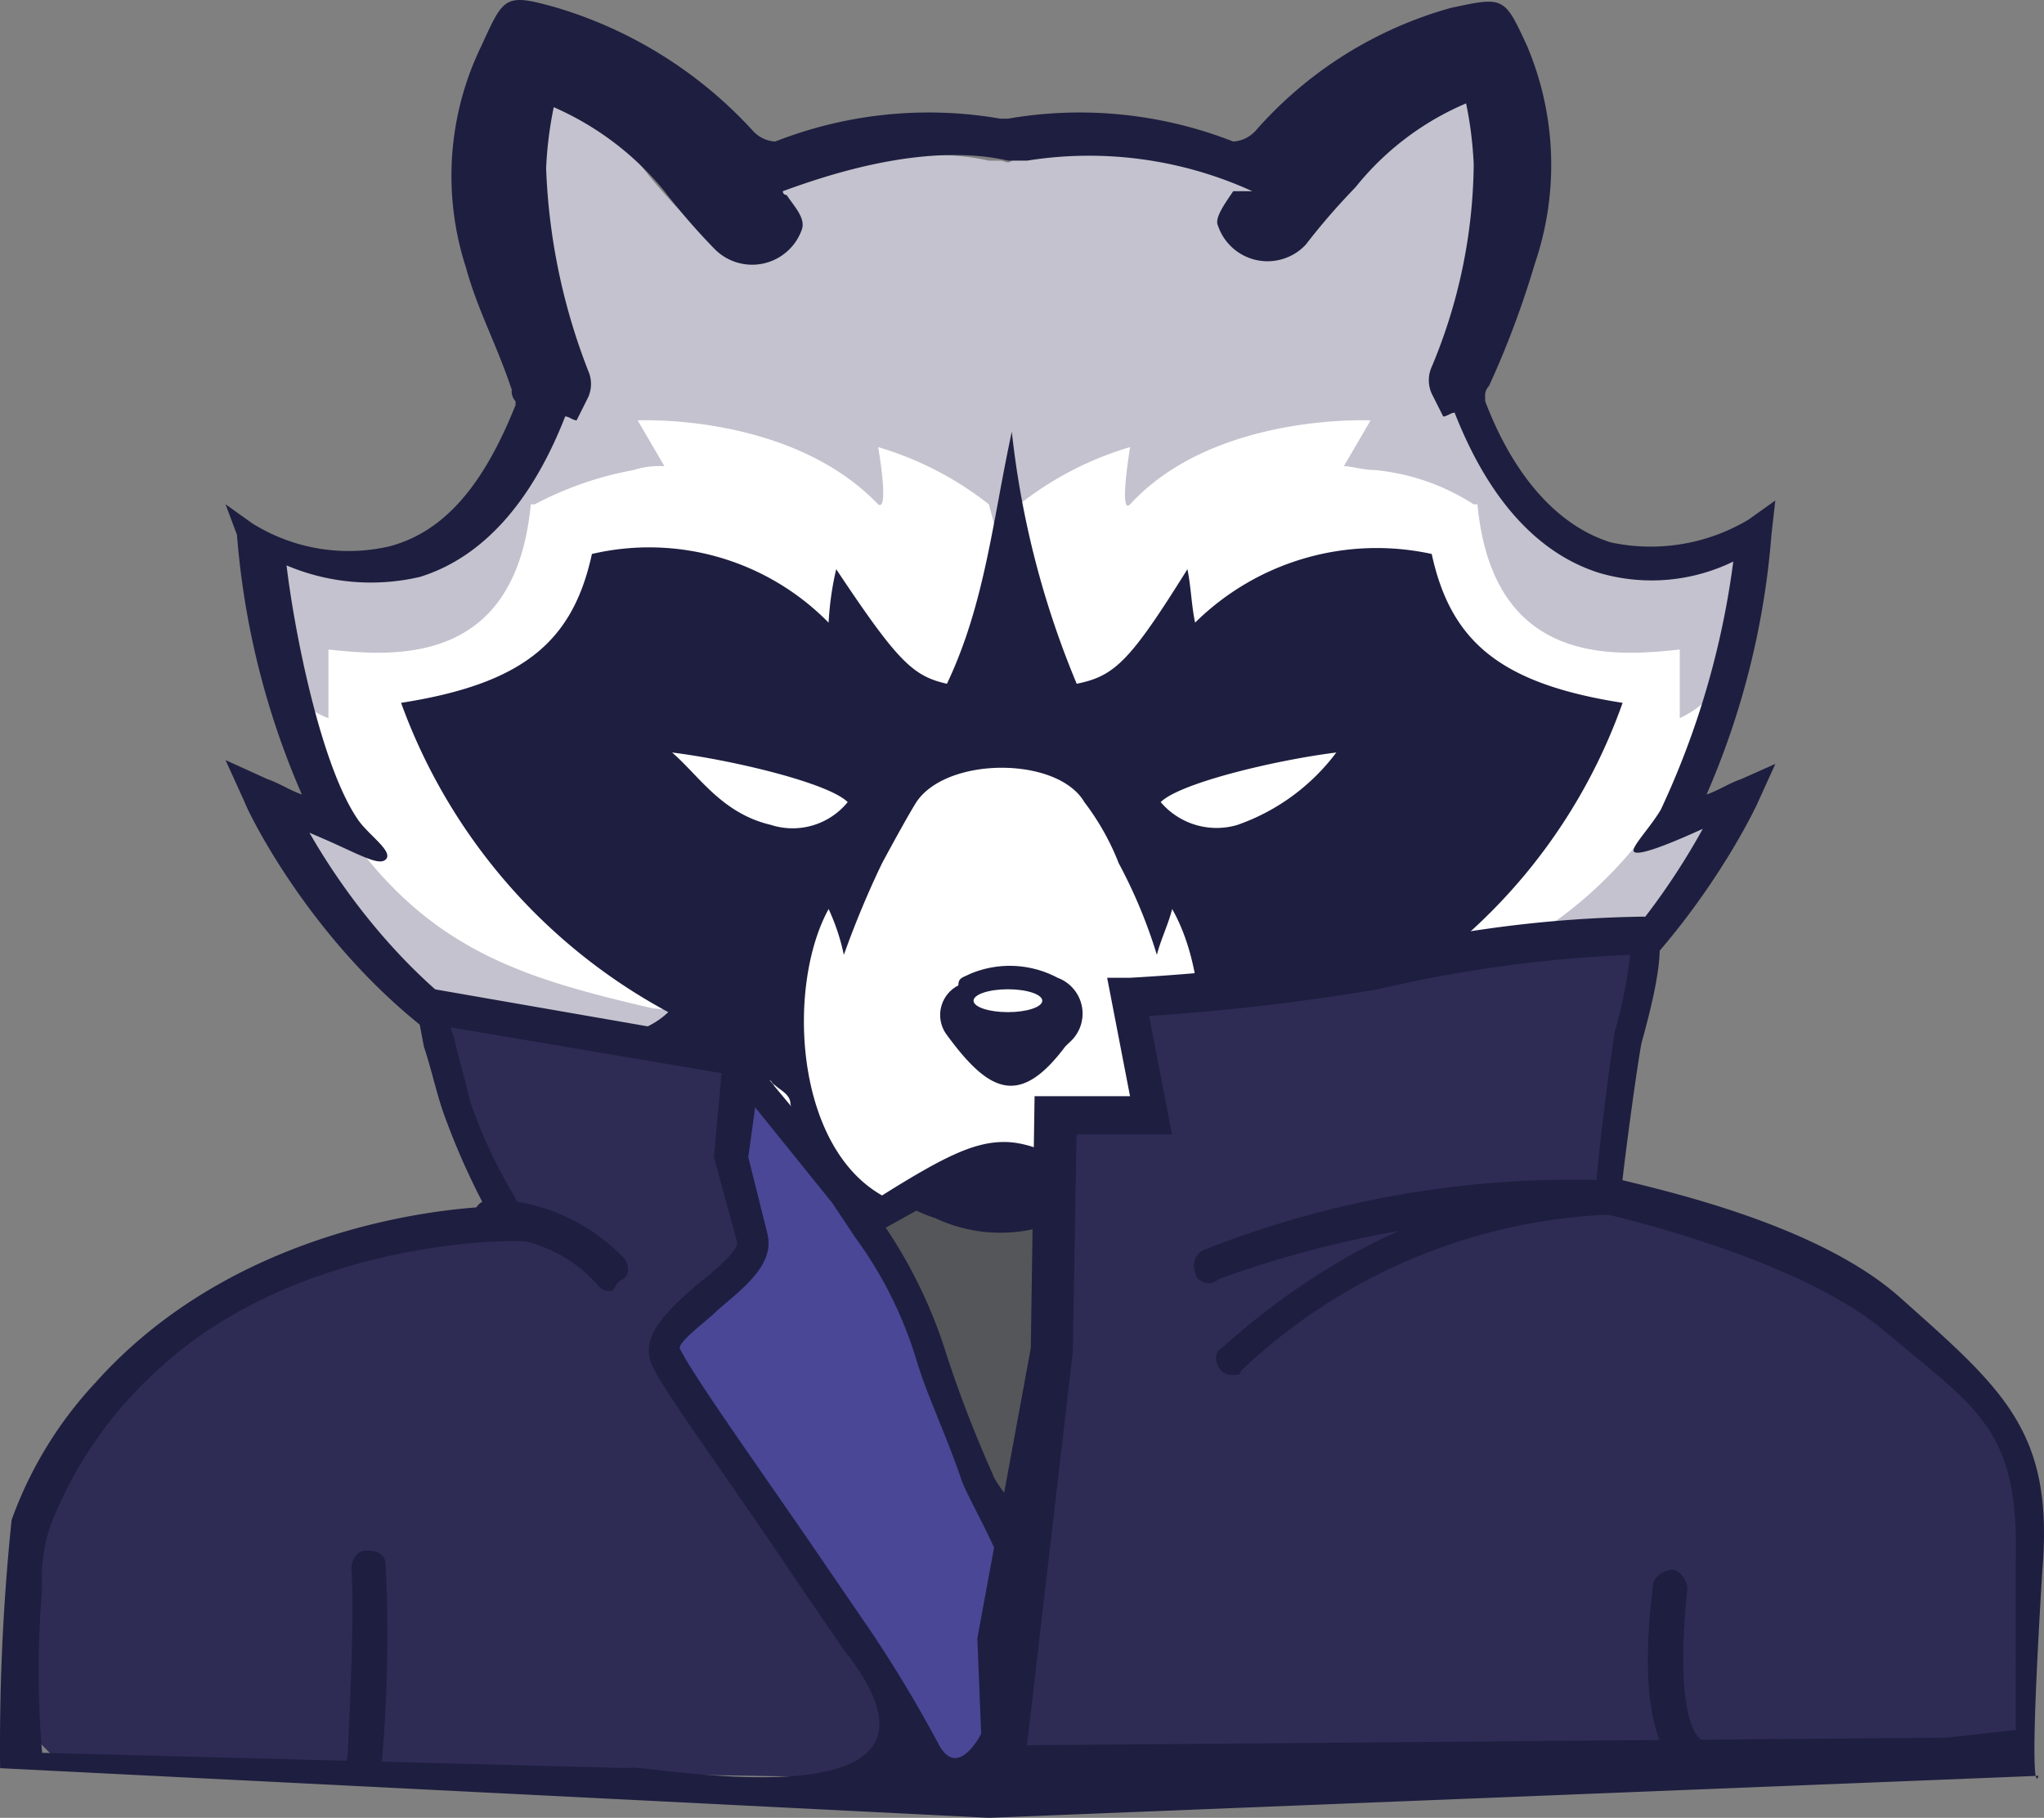 <svg xmlns="http://www.w3.org/2000/svg" viewBox="0 0 38.247 34.006">
  <rect x="0" y="0" width="38.247" height="34.006" fill="#808080" stroke="none"/>
  <path
    fill="#555659"
    d="M13.288 20.577l10.143.857s3.714 4.286 3.571 5.215c-.143.928.857 5.357-1 6.285-1.857.929-7.714-1-8.643-1.214-.928-.214-3.928 1.214-5.928-1.357-2-2.714-.5-1.072-.5-2.429-.143-1.357 2.357-7.357 2.357-7.357z"
  />
  <path
    fill="#C3C2CE"
    d="M25.647 20.506c-.286.07-.429.142-.429.214 0 .214.286.071 1.214.5-1.251.363-2.56.484-3.857.357.162-.317.282-.653.357-1a1.34 1.34 0 00.143-.571c1-.143.572-.286 1.643-.43 0-.07.429-.07.429-.142-.143-.071.643-.214.5-.214a4.365 4.365 0 01-.429-.286 10.508 10.508 0 005-5.786c-2.286-.357-3.214-1.142-3.571-2.785a4.836 4.836 0 00-4.429 1.285c-.071-.357-.071-.642-.143-1-1.071 1.715-1.357 2-2.071 2.143a13.527 13.527 0 01-1.214-3.857c-.358 1.643-.358 2.643-1.072 4.072-.643-.143-1.214-.715-2.286-2.358a5.603 5.603 0 00-.142 1 4.343 4.343 0 00-4.215-1c-.357 1.643-.357 2.286-2.643 2.715.929 2.571 2.215 4.357 4.572 5.643-.2.124-.417.22-.643.285-.143.072-.214.215-.357.286 0 .071-.572-.286-.572-.214.929.143 2 .5 2.929.714.09.178.138.373.143.571.075.348.195.684.357 1a10.264 10.264 0 01-3.857-.357c1.214-.143 1.214-.285 1.214-.5 0-.071 0-.285-.357-.357-4.072-.428-5.857-3.714-6.714-5.143.857.357 1.285.643 1.428.429.143-.214.143-.286-.143-.5-.857-.857-1.285-3.643-1.428-4.857.571.214 1.571.714 2.5.428 1.143-.357 2.071-1.357 2.714-3 .072 0 .143.072.214.072l.215-.429a.607.607 0 000-.5 11.559 11.559 0 01-.786-3.786c.067-.505.163-1.005.286-1.5.785.385 1.47.948 2 1.643.29.351.6.685.928 1 .5.5 1.429.715 1.572 0 .071-.214-.143-.428-.286-.643a.072.072 0 01-.071-.071c.785-.286 2.642-.929 4.214-.571h.214c.072 0 .143.07.214 0a9.243 9.243 0 014.572.214l.357.571c-.143.215-.5.429-.429.572.215.285.286.428.786-.143.289-.375.599-.732.929-1.072a7.907 7.907 0 012.714-2c.071.429.214 1.786.214 2.143a8.943 8.943 0 01-.785 3.572c-.072.143-.358.357-.286.571.071.214 0 0 .071.143.072 0 .286.143.357.143l-.071.143c.643 1.643 1.5 2.357 2.643 2.714a4.235 4.235 0 002.786-.357c-.143 1.143-1.072 4.143-2 5.071-.215.215-.215.429-.143.5.071.072.785-.285 1.714-.643-.643 2-3.357 4.858-6.714 5.358z"
  />
  <path
    fill="#FFF"
    d="M32.36 12.506c-.19.409-.519.737-.928.928V12.15c-1.286.142-3.5.285-3.786-2.715h-.071a4.121 4.121 0 00-1.857-.643c-.214 0-.429-.071-.572-.071l.5-.857s-2.928-.143-4.5 1.571c-.214.215 0-1.071 0-1.071a6.164 6.164 0 00-2.071 1.071l-.286 1.072-.285-1.072a6.165 6.165 0 00-2.072-1.071s.214 1.214 0 1.071c-1.643-1.714-4.5-1.571-4.5-1.571l.5.857a1.572 1.572 0 00-.571.071 6.43 6.43 0 00-1.857.643h-.072c-.286 3-2.5 2.857-3.786 2.715v1.285a1.58 1.58 0 01-.928-.928l-.072.357.072.428c1.928 4.215 3.928 4.858 7 5.572l.928.071 1.215.643.143.857c.285 1.072.714 1.357 1.642 2.072l.358.285 1.07-.571 1.144-.143 1.143.143.857.429.428.142a4.286 4.286 0 001.786-2.357l.143-.857 1.214-.643.929-.071c3.071-.786 5.357-1.857 7.214-6.143l-.071-.214z"
  />
  <path
    fill="#1E1E40"
    d="M18.148 18.22a1.906 1.906 0 011.643.072.714.714 0 01.214 1.214l-.072.071c-.857 1.143-1.428.857-2.214-.214a.62.62 0 01.214-.929c0-.142.072-.142.215-.214z"
  />
  <path
    fill="#1E1E40"
    d="M32.576 14.577c-.214.071-.429.214-.643.286a15.088 15.088 0 001.214-4.858l.072-.642-.5.357a3.572 3.572 0 01-2.572.428c-.928-.285-1.785-1.143-2.357-2.643v-.071a.263.263 0 01.072-.214c.34-.74.626-1.505.857-2.286a5.714 5.714 0 00-.143-4.071c-.429-.929-.429-.929-1.429-.715a7.557 7.557 0 00-3.642 2.286.615.615 0 01-.429.214 7.857 7.857 0 00-4.214-.428h-.143a7.857 7.857 0 00-4.214.428.615.615 0 01-.429-.214A8.129 8.129 0 0010.433.148c-1-.285-1-.214-1.428.715a5.557 5.557 0 00-.286 4.142c.214.786.571 1.429.857 2.286a.263.263 0 00.071.214v.072C9.076 9.005 8.362 9.934 7.29 10.22A3.4 3.4 0 014.72 9.79l-.5-.357.214.571a15.086 15.086 0 001.214 4.858c-.214-.072-.428-.215-.642-.286l-.786-.357.357.785c.071.215 2.071 4.358 5.929 5.643-.358.072-.715.072-1.072.143l-1 .143.929.5c1.525.5 3.11.788 4.714.857a5.555 5.555 0 001.143-.143c.152.225.346.42.571.572.16.107.327.202.5.285h.215l.642-.357c.116.055.236.103.358.143a2.858 2.858 0 002.428 0l.357-.143.643.357h.214c.187-.054.359-.152.5-.285.209-.172.4-.364.572-.572.375.087.758.135 1.143.143a18.257 18.257 0 004.714-.857l1.286-.429-1.357-.142c-.358-.072-.715-.072-1.072-.143 3.857-1.286 5.857-5.5 5.929-5.643l.357-.786-.643.286zm-11.5 7.786c-1.071-.643-1.714-1-2.286-1s-1.143.285-2.285 1c-1.643-.93-1.786-3.93-1-5.358.127.274.223.562.285.858.208-.584.446-1.156.715-1.715.5-.928.642-1.143.642-1.143.572-.857 2.643-.857 3.143 0 .267.35.484.734.643 1.143.294.547.533 1.121.714 1.715.072-.286.215-.572.286-.858.857 1.5.714 4.5-.857 5.358zm-6.643-6.93c-.928-.213-1.357-.928-1.857-1.356 1.143.143 2.929.571 3.286.928a1.329 1.329 0 01-1.429.429zm7.286-.428c.357-.357 2.143-.785 3.286-.928a3.93 3.93 0 01-1.858 1.357 1.372 1.372 0 01-1.428-.429zm3.928 5.5c-.285.072-.928.143-.857.143.072.143.429.143 1.715.572-1.252.362-2.56.484-3.858.357.162-.317.282-.653.358-1 .089-.178.138-.373.142-.572 1-.142 2-.357 3-.5a1.556 1.556 0 01-.357-.285 4.354 4.354 0 01-.428-.286 10.507 10.507 0 005-5.786c-2.286-.357-3.215-1.143-3.572-2.785a4.835 4.835 0 00-4.428 1.285c-.072-.357-.072-.643-.143-1-1.072 1.715-1.357 2-2.072 2.143a16.945 16.945 0 01-1.214-4.714c-.357 1.643-.5 3.214-1.214 4.714-.643-.143-.929-.428-2.072-2.143a5.603 5.603 0 00-.142 1 4.708 4.708 0 00-4.429-1.285c-.357 1.642-1.286 2.428-3.571 2.785a10.714 10.714 0 005 5.786c-.126.12-.27.216-.429.286-.143.071-.214.071-.357.143.928.142 1.786.642 2.714.857.072.143.357.214.357.428.076.348.196.684.357 1a10.266 10.266 0 01-3.857-.357c1.215-.143 1.215-.286 1.215-.5 0-.071 0-.286-.358-.357-3.357-.429-5.5-3.357-6.357-4.857.857.357 1.286.643 1.429.5.143-.143-.286-.429-.5-.714-.714-1-1.214-3.572-1.357-4.786.79.335 1.665.41 2.5.214 1.143-.357 2.071-1.357 2.714-3 .071 0 .143.072.214.072l.215-.43a.607.607 0 000-.5 11.556 11.556 0 01-.786-3.785c.017-.384.064-.766.143-1.143.805.352 1.516.89 2.071 1.572.289.374.599.732.929 1.071a.986.986 0 001.643-.357c.071-.214-.143-.428-.286-.643a.071.071 0 01-.072-.071c.786-.286 2.643-.929 4.215-.572h.357a7.358 7.358 0 014.214.572h-.357c-.143.214-.357.5-.286.643a.979.979 0 001.643.357c.289-.375.599-.732.929-1.072a5.308 5.308 0 012.071-1.571c.079.376.126.759.143 1.143a9.999 9.999 0 01-.786 3.786.607.607 0 000 .5l.215.428c.071 0 .142-.071.214-.071.643 1.643 1.571 2.643 2.714 3a3.486 3.486 0 002.5-.215 15.716 15.716 0 01-1.357 4.643c-.214.357-.571.715-.5.786s.5-.071 1.286-.429c-.786 1.429-2.857 4.5-6.215 5z"
  />
  <path
    fill="#FFF"
    d="M18.86 18.934c.355 0 .643-.095.643-.214 0-.118-.288-.214-.643-.214-.355 0-.643.096-.643.214 0 .119.288.214.643.214z"
  />
  <path
    fill="#4A4797"
    d="M13.86 19.79l2 2.43a10.285 10.285 0 011.643 3c.643 2.07 1.071 1.428 1.428 4.428l-.071 3.5-4.429-.286s-.571-.285-3.714-7.285c-.214-.5-1-5.286-1-5.286l3.143-.429h1v-.071z"
  />
  <path
    fill="#1E1E40"
    d="M13.932 19.506c-.072.286-.072.5-.143.786l1.786 2.214.428.643a7.587 7.587 0 011.143 2.285c.214.715.572 1.429.857 2.286.143.357.643 1.214.786 1.714.143-.214.143-.857.286-1.071-.072-.214-.429-.571-.5-.786a22.952 22.952 0 01-.857-2.214 9.056 9.056 0 00-1.215-2.5 5 5 0 01-.428-.643l-2.143-2.571v-.143z"
  />
  <path
    fill="#2E2C55"
    d="M38.075 29.005c.071-2.5-.714-2.857-2.572-4.428-1.714-1.429-5.357-2.214-5.357-2.214 0-.43.286-2.572.357-2.93.5-1.785.286-1.928.286-1.928a25.64 25.64 0 00-5.071.643 42.07 42.07 0 01-4.643.5l.428 2.215h-1.785l.071 4.428-1 5.429s-.286 3.928-1.214 2.357c-.857-1.429-.857-1.214-1.5-2.357-1.643-2.572-1-1.357-3.572-5.357-.428-.643 1.858-1.572 1.715-2.286l-.429-1.429.214-1.785-5.857-1 .143.642c.086.414.206.82.357 1.215.215.571.5 1.143.786 1.785l.214.429s-5.428-.071-7.428 3a10.393 10.393 0 00-1.5 2.786 8.071 8.071 0 00-.286 3.571l.714.714 21.572.358 15.143-.715c0 .072.142-1.857.214-3.643z"
  />
  <path
    fill="#1E1E40"
    d="M18.502 34.006l-18.5-.929c-.016-1.55.056-3.1.215-4.643a7.458 7.458 0 011.571-2.571c2.429-2.715 6-3.215 7.286-3.286a13.489 13.489 0 01-.786-1.786c-.143-.428-.214-.785-.357-1.214l-.214-1.143 6.57 1.143-.285 2.071.357 1.429c.143.571-.428 1-.928 1.429-.214.214-.714.571-.714.714.285.571 1.57 2.357 2.642 3.928l.929 1.358c.465.691.894 1.407 1.286 2.142.357.643.785-.214.785-.214l-.071-1.786 1-5.428.071-4.714h1.786l-.428-2.215h.428a41.267 41.267 0 004.5-.5c1.662-.4 3.363-.616 5.072-.643h.07l.072.072c.215.143.358.5-.142 2.286-.072.357-.286 1.928-.358 2.571.858.214 3.715.857 5.215 2.214 1.928 1.715 2.857 2.5 2.643 5.072-.286 4.643-.072 3.857-.072 3.857l-19.643.786zm1.643-12.786l-.071 4.071-.857 7.357 8.642-.071 8.572-.071 1.286-.143V29.22c.07-2.5-.715-2.857-2.5-4.357-1.643-1.357-5.143-2.143-5.143-2.143l-.215-.072v-.285c0-.5.286-2.643.358-3.072.135-.467.23-.945.285-1.428-1.588.064-3.167.279-4.714.643-1.42.24-2.85.406-4.286.5l.429 2.214h-1.786zM.788 32.79l11 .286c-.071-.143 6.786 1.286 4-2.214l-.929-1.357c-1.142-1.715-2.357-3.358-2.642-3.929-.286-.571.285-1.071.857-1.571.285-.215.785-.643.714-.786l-.429-1.572.143-1.571-5.071-.857.071.214c.072.357.215.786.286 1.143a9.15 9.15 0 00.786 1.714l.5.929h-.572c-.5 0-4.143.143-6.571 2.428a7.65 7.65 0 00-2 2.929 3.143 3.143 0 00-.143 1.143 18.193 18.193 0 000 3.071z"
  />
  <path
    fill="#1E1E40"
    d="M11.432 24.148a.264.264 0 01-.215-.071 2.635 2.635 0 00-2-.929.385.385 0 01-.357-.357.336.336 0 01.357-.357 3.571 3.571 0 012.429 1.072c.143.142.143.357 0 .428-.143.072-.143.214-.214.214zM6.789 33.22c-.215 0-.357-.143-.286-.357 0 0 .143-2.643.071-3.5 0-.143.072-.357.286-.357.214 0 .357.071.357.285a26.895 26.895 0 01-.071 3.643.471.471 0 01-.357.286zm25.071 0a.771.771 0 01-.5-.214c-.5-.429-.643-1.643-.428-3.358 0-.142.214-.285.357-.285s.285.214.285.357c-.214 2.071.072 2.643.215 2.786.143.142.071.071.143.071s.357.071.357.214c0 .143-.072.357-.286.357-.071.072-.071.072-.143.072zm-8.786-7.5a.265.265 0 01-.214-.072c-.143-.142-.143-.357 0-.428 3.643-3.286 7.214-3.143 7.357-3.143a.324.324 0 01-.071.643 10.65 10.65 0 00-6.929 2.928c0 .072-.071.072-.143.072z"
  />
  <path
    fill="#1E1E40"
    d="M22.648 24.005c-.143 0-.285-.071-.285-.214a.322.322 0 01.214-.429 18.78 18.78 0 017.428-1.285.323.323 0 11-.071.643 20.142 20.142 0 00-7.143 1.214.221.221 0 01-.143.071z"
  />
</svg>
